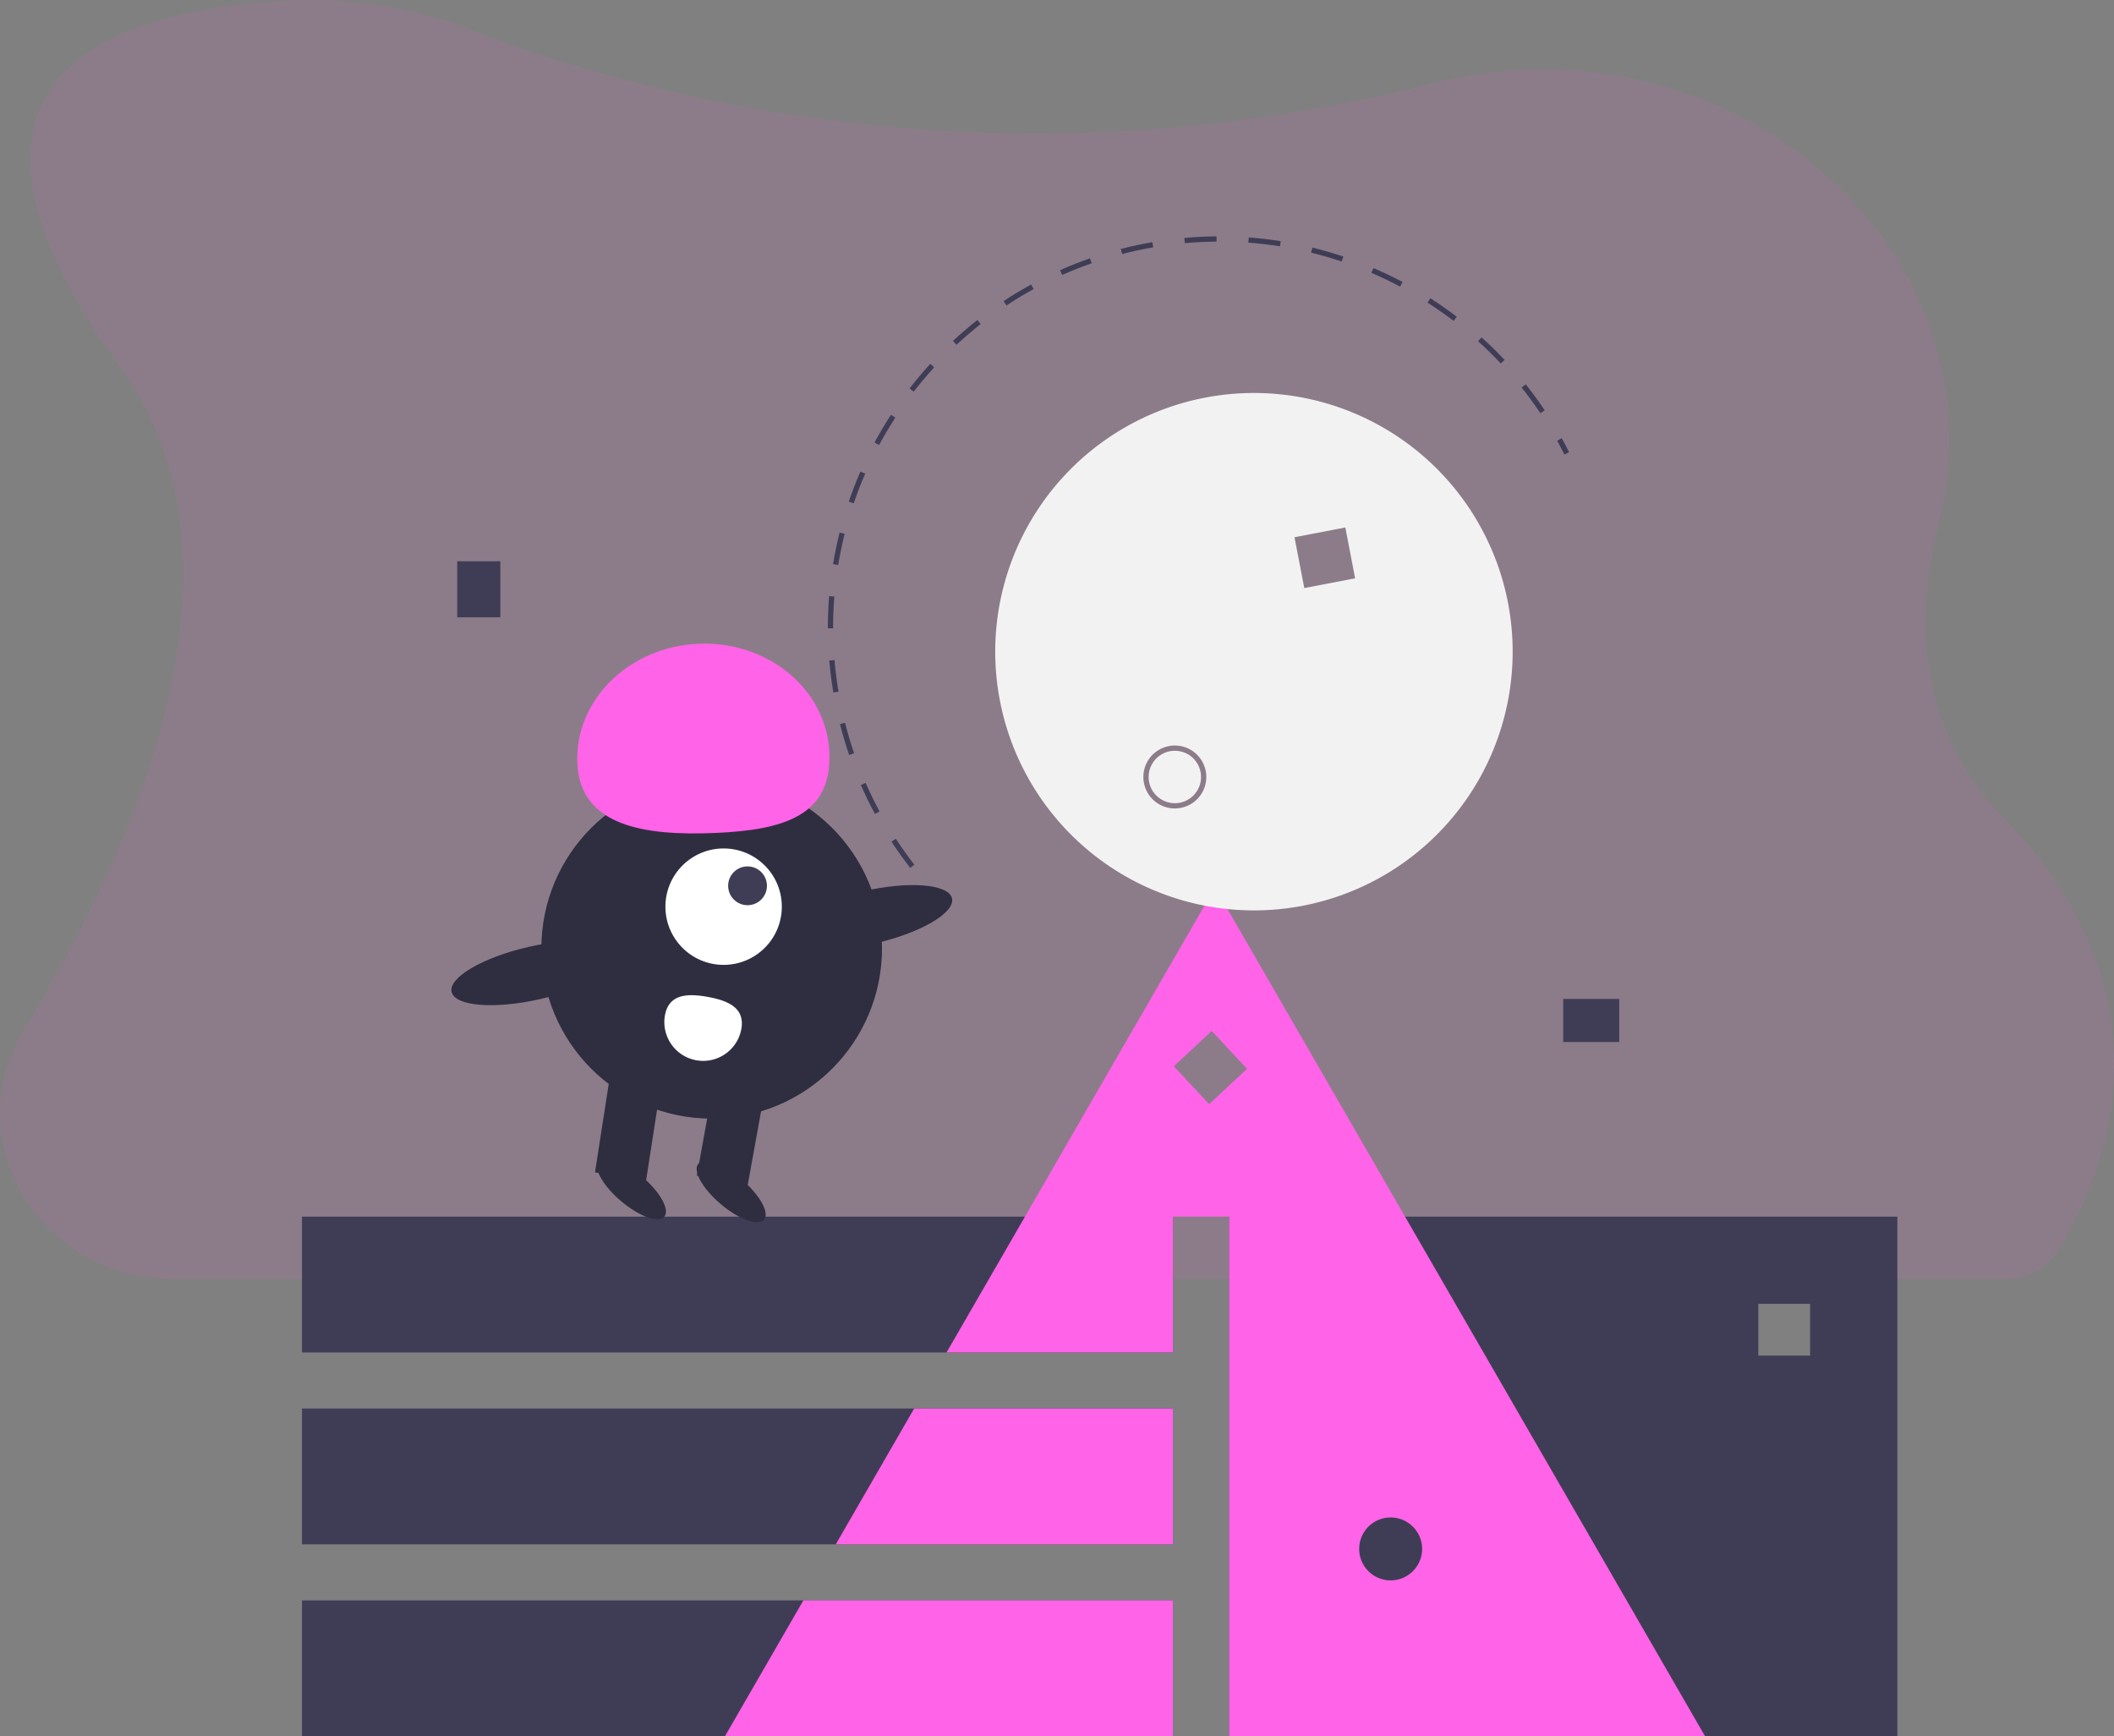 <svg xmlns="http://www.w3.org/2000/svg" width="1071.074" height="879.673" viewBox="0 0 1071.074 879.673">
  <rect x="0" y="0" width="1071.074" height="879.673" fill="#808080" stroke="none"/>
  <g id="Group_2" data-name="Group 2" transform="translate(-34 65.748)">
    <path id="Path_12" data-name="Path 12" d="M1123.35,753.41A197.3,197.3,0,0,1,1106.94,786l-.16.25a30.7,30.7,0,0,1-26,14H152.65c-67.75,0-110.2-70-76.23-125.81,61.13-100.51,118.89-240,49-336.15-112.27-154.56,8.61-182.61,88.35-185.86a221.519,221.519,0,0,1,89.86,15.16c36.84,14.49,104.17,36.63,191.89,46.79,2.88.33,5.78.65,8.72,1A813.55,813.55,0,0,0,644.02,218h0c1.37-.08,2.74-.18,4.14-.28a806.993,806.993,0,0,0,136.72-21.85c2.91-.73,5.78-1.42,8.63-2.12,149.64-35.75,287.58,86.1,253.09,223.8-12.75,50.93-9.51,105.22,33,149.14C1149.2,638.34,1140.77,708.93,1123.35,753.41Z" transform="translate(-30.46 -218)" fill="#ff63e7" opacity="0.1"/>
    <g id="undraw_game_world_0o6q" transform="translate(187 54)">
      <path id="Path_1" data-name="Path 1" d="M665.538,566.716V829.962H1004.15V566.716Zm294.4,70.4H933.71V610.889h26.226Z" transform="translate(-195.846 -70.038)" fill="#3f3d56"/>
      <rect id="Rectangle_1" data-name="Rectangle 1" width="441.292" height="68.815" transform="translate(0 496.679)" fill="#3f3d56"/>
      <rect id="Rectangle_2" data-name="Rectangle 2" width="441.292" height="68.815" transform="translate(0 593.894)" fill="#3f3d56"/>
      <rect id="Rectangle_3" data-name="Rectangle 3" width="441.292" height="68.815" transform="translate(0 691.109)" fill="#3f3d56"/>
      <rect id="Rectangle_4" data-name="Rectangle 4" width="21.846" height="28.4" transform="translate(78.646 164.617)" fill="#3f3d56"/>
      <rect id="Rectangle_5" data-name="Rectangle 5" width="21.846" height="28.4" transform="translate(667.4 386.356) rotate(90)" fill="#3f3d56"/>
      <path id="Path_2" data-name="Path 2" d="M310.172,593.894h131.12v68.815H270.444Z" fill="#ff63e7"/>
      <path id="Path_3" data-name="Path 3" d="M254.038,691.109H441.292v68.816H214.311Z" fill="#ff63e7"/>
      <path id="Path_4" data-name="Path 4" d="M520.121,408.279c-1.881-1.885-3.747-3.832-5.549-5.788l1.955-1.8c1.778,1.931,3.62,3.853,5.475,5.713Z" transform="translate(-195.846 -70.038)" fill="#3f3d56"/>
      <path id="Path_5" data-name="Path 5" d="M504.012,390.024c-3.335-4.283-6.529-8.756-9.493-13.294l2.224-1.454c2.926,4.477,6.076,8.89,9.366,13.115Zm-17.852-27.33c-2.579-4.771-4.99-9.71-7.166-14.679l2.434-1.066c2.146,4.9,4.524,9.775,7.068,14.482Zm-13.09-29.9c-1.754-5.123-3.318-10.389-4.651-15.655l2.576-.652c1.314,5.2,2.858,10.393,4.588,15.447Zm-5.392-32.081-2.62.441c-.9-5.357-1.592-10.807-2.053-16.2l2.648-.226c.454,5.32,1.135,10.7,2.024,15.983Zm-2.733-32.079-2.657.007c-.014-5.423.2-10.914.633-16.318l2.649.212c-.429,5.332-.639,10.748-.625,16.1Zm2.582-32.091-2.621-.432c.882-5.353,2-10.737,3.324-16l2.577.648c-1.307,5.195-2.41,10.506-3.28,15.786Zm355.754-76.894c-2.971-4.444-6.168-8.821-9.5-13.012l2.079-1.654c3.38,4.248,6.621,8.685,9.632,13.189ZM475.38,205.3l-2.514-.858c1.752-5.131,3.741-10.255,5.911-15.231l2.435,1.062C479.071,195.179,477.108,200.235,475.38,205.3Zm327.853-70.845c-3.664-3.9-7.538-7.69-11.512-11.274l1.78-1.973c4.028,3.634,7.953,7.478,11.667,11.428ZM488.259,175.773l-2.341-1.259c2.57-4.778,5.369-9.506,8.321-14.057l2.229,1.445C493.556,166.393,490.794,171.059,488.259,175.773Zm291.064-62.89c-4.255-3.248-8.7-6.359-13.2-9.246l1.434-2.237c4.565,2.926,9.066,6.079,13.379,9.37Zm-273.539,35.87-2.1-1.623c3.313-4.293,6.846-8.5,10.5-12.509l1.963,1.79c-3.605,3.955-7.091,8.107-10.36,12.342ZM752.209,95.5c-4.728-2.51-9.618-4.854-14.534-6.967l1.049-2.442c4.983,2.142,9.938,4.518,14.73,7.062Zm-224.731,29.46-1.81-1.945c3.973-3.7,8.146-7.268,12.4-10.618l1.643,2.088C535.515,117.793,531.4,121.317,527.478,124.963ZM722.619,82.785c-5.082-1.7-10.29-3.214-15.48-4.489l.634-2.581c5.261,1.293,10.54,2.824,15.691,4.55ZM552.771,105.06l-1.465-2.216c4.523-2.989,9.226-5.825,13.977-8.427l1.276,2.331C561.871,99.314,557.232,102.111,552.771,105.06ZM691.339,75.1c-5.283-.841-10.669-1.471-16.009-1.871l.2-2.649c5.412.406,10.872,1.044,16.228,1.9ZM581,89.6l-1.078-2.428c4.95-2.2,10.059-4.22,15.185-6.007l.874,2.509C590.922,85.438,585.882,87.431,581,89.6Zm78.225-16.907c-5.34.043-10.755.311-16.094.8l-.24-2.646c5.411-.491,10.9-.763,16.313-.806ZM611.4,79l-.666-2.572c5.242-1.357,10.629-2.519,15.965-3.447l.455,2.618c-5.269.915-10.58,2.062-15.754,3.4Z" transform="translate(-195.846 -70.038)" fill="#3f3d56"/>
      <path id="Path_6" data-name="Path 6" d="M835.463,180.583c-1.177-2.348-2.418-4.7-3.69-7l2.325-1.287c1.289,2.331,2.548,4.719,3.74,7.1Z" transform="translate(-195.846 -70.038)" fill="#3f3d56"/>
      <path id="Path_7" data-name="Path 7" d="M906.72,829.962,782.579,614.953l-27.854-48.236L690.41,455.3l-31.972-55.369L626.466,455.3,562.151,566.716,534.3,614.952l-11.885,20.58H637.138V566.716h28.4V829.962ZM747.431,719.125a15.942,15.942,0,1,1-15.942,15.942,15.942,15.942,0,0,1,15.942-15.942ZM655.477,509.716l-17.888-19.178,19.178-17.888,17.888,19.178Z" transform="translate(-195.846 -70.038)" fill="#ff63e7"/>
      <circle id="Ellipse_3" data-name="Ellipse 3" cx="13.285" cy="13.285" r="13.285" transform="translate(428.952 260.635)" fill="#f2f2f2"/>
      <path id="Path_8" data-name="Path 8" d="M653.374,151.768A131.077,131.077,0,1,0,806.879,255.685,131.077,131.077,0,0,0,653.374,151.768ZM641.1,359.612a15.942,15.942,0,1,1,12.639-18.669A15.942,15.942,0,0,1,641.1,359.612Zm88.328-116.317-25.752,4.961L698.714,222.5l25.752-4.961Z" transform="translate(-195.846 -70.038)" fill="#f2f2f2"/>
      <circle id="Ellipse_4" data-name="Ellipse 4" cx="86.292" cy="86.292" r="86.292" transform="translate(121.294 274.439)" fill="#2f2e41"/>
      <path id="Path_9" data-name="Path 9" d="M174.258,478.9l-25.8-4.67,8.367-53.864,25.8,4.67Z" fill="#2f2e41"/>
      <rect id="Rectangle_6" data-name="Rectangle 6" width="26.215" height="46.969" transform="translate(208.424 429.706) rotate(10.261)" fill="#2f2e41"/>
      <ellipse id="Ellipse_5" data-name="Ellipse 5" cx="8.192" cy="21.846" rx="8.192" ry="21.846" transform="matrix(0.646, -0.763, 0.763, 0.646, 195.486, 476.199)" fill="#2f2e41"/>
      <ellipse id="Ellipse_6" data-name="Ellipse 6" cx="8.192" cy="21.846" rx="8.192" ry="21.846" transform="matrix(0.646, -0.763, 0.763, 0.646, 144.968, 474.701)" fill="#2f2e41"/>
      <circle id="Ellipse_7" data-name="Ellipse 7" cx="29.492" cy="29.492" r="29.492" transform="translate(184.135 310.131)" fill="#fff"/>
      <circle id="Ellipse_8" data-name="Ellipse 8" cx="9.831" cy="9.831" r="9.831" transform="translate(215.918 319.221)" fill="#3f3d56"/>
      <path id="Path_10" data-name="Path 10" d="M335.36,336.892c-1.3-31.947,26.236-59.006,61.5-60.438s64.9,23.3,66.2,55.251-23.214,39.205-58.476,40.637S336.658,368.839,335.36,336.892Z" transform="translate(-195.846 -70.038)" fill="#ff63e7"/>
      <ellipse id="Ellipse_9" data-name="Ellipse 9" cx="43.146" cy="13.545" rx="43.146" ry="13.545" transform="matrix(0.975, -0.223, 0.223, 0.975, 242.181, 341.448)" fill="#2f2e41"/>
      <ellipse id="Ellipse_10" data-name="Ellipse 10" cx="43.146" cy="13.545" rx="43.146" ry="13.545" transform="matrix(0.975, -0.223, 0.223, 0.975, 72.794, 369.616)" fill="#2f2e41"/>
      <path id="Path_11" data-name="Path 11" d="M379.732,464.775a19.662,19.662,0,0,0,38.694,7.005c1.934-10.685-6.327-14.466-17.012-16.4S381.667,454.09,379.732,464.775Z" transform="translate(-195.846 -70.038)" fill="#fff"/>
    </g>
  </g>
</svg>
